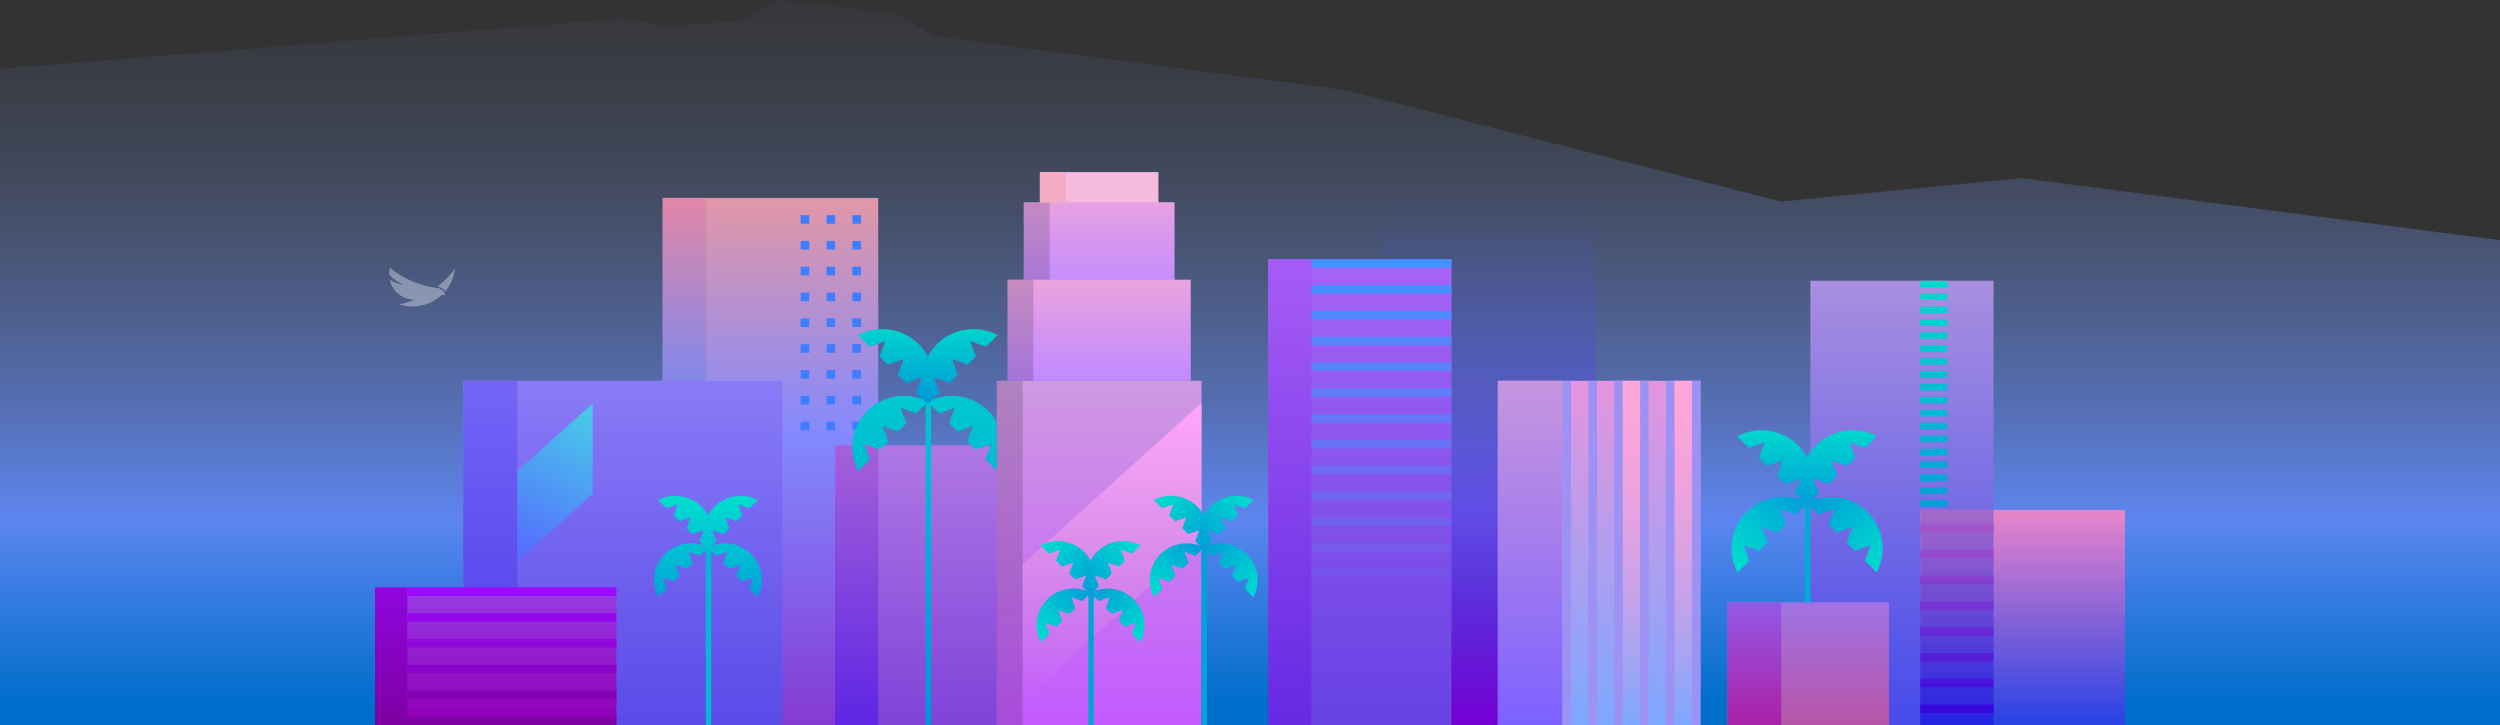 <svg id="Слой_1" data-name="Слой 1" xmlns="http://www.w3.org/2000/svg" xmlns:xlink="http://www.w3.org/1999/xlink" viewBox="0 0 1400 406"><rect x="0" y="0" width="1400" height="406" fill="#333333" stroke="none"/><defs><style>.cls-1{fill:url(#Безымянный_градиент_2133);}.cls-2{fill:url(#Безымянный_градиент_2354);}.cls-3{fill:url(#Безымянный_градиент_2216);}.cls-4{fill:#3f7dff;}.cls-5{fill:url(#Безымянный_градиент_416);}.cls-6{fill:url(#Безымянный_градиент_18);}.cls-7{fill:url(#Безымянный_градиент_2589);}.cls-8{fill:url(#Безымянный_градиент_2586);}.cls-9{fill:url(#Безымянный_градиент_308);}.cls-10{fill:url(#Безымянный_градиент_356);}.cls-11{fill:url(#Безымянный_градиент_2943);}.cls-12{fill:url(#Безымянный_градиент_1480);}.cls-13{fill:url(#Безымянный_градиент_42);}.cls-14{fill:url(#Безымянный_градиент_374);}.cls-15{fill:url(#Безымянный_градиент_377);}.cls-16{fill:url(#Безымянный_градиент_318);}.cls-17{fill:url(#Безымянный_градиент_2185);}.cls-18{fill:url(#Безымянный_градиент_20);}.cls-19{fill:#00acd5;}.cls-20{fill:url(#Безымянный_градиент_2169);}.cls-21{fill:url(#Безымянный_градиент_2169-2);}.cls-22{fill:url(#Безымянный_градиент_2169-3);}.cls-23{fill:url(#Безымянный_градиент_2169-4);}.cls-24{fill:#00b9d3;}.cls-25{fill:url(#Безымянный_градиент_2169-5);}.cls-26{fill:url(#Безымянный_градиент_2169-6);}.cls-27{fill:url(#Безымянный_градиент_2169-7);}.cls-28{fill:url(#Безымянный_градиент_2169-8);}.cls-29{fill:url(#Безымянный_градиент_2918);}.cls-30{fill:url(#Безымянный_градиент_99);}.cls-31{fill:url(#Безымянный_градиент_2945);}.cls-32{fill:url(#Безымянный_градиент_31);}.cls-33{fill:url(#Безымянный_градиент_31-2);}.cls-34{fill:url(#Безымянный_градиент_31-3);}.cls-35{fill:url(#Безымянный_градиент_31-4);}.cls-36{fill:url(#Безымянный_градиент_31-5);}.cls-37{fill:url(#Безымянный_градиент_369);}.cls-38{fill:#f5bbdf;}.cls-39{fill:url(#Безымянный_градиент_2243);}.cls-40{fill:url(#Безымянный_градиент_2243-2);}.cls-41{fill:url(#Безымянный_градиент_2182);}.cls-42{opacity:0.15;}.cls-43{fill:#f5abc2;}.cls-44{fill:url(#Безымянный_градиент_95);}.cls-45{fill:url(#Безымянный_градиент_2231);}.cls-46{fill:url(#Безымянный_градиент_22);}.cls-47{fill:#9d92f4;}.cls-48{fill:url(#Безымянный_градиент_2547);}.cls-49{fill:url(#Безымянный_градиент_2547-2);}.cls-50{opacity:0.35;}.cls-51{fill:#fff;}.cls-52{fill:#00a3db;}.cls-53{fill:url(#Безымянный_градиент_357);}.cls-54{fill:#00a3d7;}.cls-55{fill:url(#Безымянный_градиент_2169-9);}.cls-56{fill:url(#Безымянный_градиент_2169-10);}.cls-57{fill:url(#Безымянный_градиент_2169-11);}.cls-58{fill:url(#Безымянный_градиент_2169-12);}.cls-59{fill:#02a4d6;}.cls-60{fill:url(#Безымянный_градиент_2169-13);}.cls-61{fill:url(#Безымянный_градиент_2169-14);}.cls-62{fill:url(#Безымянный_градиент_2169-15);}.cls-63{fill:url(#Безымянный_градиент_2169-16);}</style><linearGradient id="Безымянный_градиент_2133" x1="700" y1="392.89" x2="700" y2="-52.17" gradientUnits="userSpaceOnUse"><stop offset="0" stop-color="#006ecb"/><stop offset="0.23" stop-color="#5d85f0"/><stop offset="0.26" stop-color="#5f86ef" stop-opacity="0.93"/><stop offset="0.37" stop-color="#648aee" stop-opacity="0.69"/><stop offset="0.49" stop-color="#698eec" stop-opacity="0.48"/><stop offset="0.6" stop-color="#6e91ea" stop-opacity="0.31"/><stop offset="0.71" stop-color="#7193e9" stop-opacity="0.17"/><stop offset="0.82" stop-color="#7395e9" stop-opacity="0.08"/><stop offset="0.91" stop-color="#7596e8" stop-opacity="0.02"/><stop offset="1" stop-color="#7596e8" stop-opacity="0"/></linearGradient><linearGradient id="Безымянный_градиент_2354" x1="431.47" y1="406.76" x2="431.47" y2="111.59" gradientUnits="userSpaceOnUse"><stop offset="0" stop-color="#853ad4"/><stop offset="0.55" stop-color="#8289ff"/><stop offset="1" stop-color="#e197a7"/></linearGradient><linearGradient id="Безымянный_градиент_2216" x1="383.19" y1="406.76" x2="383.19" y2="111.59" gradientUnits="userSpaceOnUse"><stop offset="0" stop-color="#2061d4"/><stop offset="0.55" stop-color="#6489ff"/><stop offset="1" stop-color="#e186a7"/></linearGradient><linearGradient id="Безымянный_градиент_416" x1="833.36" y1="406.76" x2="833.36" y2="111.59" gradientUnits="userSpaceOnUse"><stop offset="0.01" stop-color="#7600d4"/><stop offset="0.57" stop-color="#5934e3" stop-opacity="0.42"/><stop offset="1" stop-color="#445bee" stop-opacity="0"/></linearGradient><linearGradient id="Безымянный_градиент_18" x1="1065.09" y1="34.11" x2="1065.09" y2="402" gradientUnits="userSpaceOnUse"><stop offset="0" stop-color="#dcb2da"/><stop offset="0.39" stop-color="#a089e0"/><stop offset="1" stop-color="#474cea"/></linearGradient><linearGradient id="Безымянный_градиент_2589" x1="348.79" y1="117.85" x2="348.79" y2="402.9" gradientUnits="userSpaceOnUse"><stop offset="0" stop-color="#a193ff"/><stop offset="1" stop-color="#5b4be8"/></linearGradient><linearGradient id="Безымянный_градиент_2586" x1="274.57" y1="117.85" x2="274.57" y2="402.9" gradientUnits="userSpaceOnUse"><stop offset="0" stop-color="#887aff"/><stop offset="0.99" stop-color="#4d3be8"/></linearGradient><linearGradient id="Безымянный_градиент_308" x1="277.59" y1="290.74" x2="277.59" y2="404.76" gradientUnits="userSpaceOnUse"><stop offset="0" stop-color="#9b5cff"/><stop offset="0.96" stop-color="#9103b8"/><stop offset="0.99" stop-color="#9100b6"/></linearGradient><linearGradient id="Безымянный_градиент_356" x1="219.05" y1="290.74" x2="219.05" y2="404.76" gradientUnits="userSpaceOnUse"><stop offset="0" stop-color="#9b0aff"/><stop offset="0.99" stop-color="#7d00a3"/></linearGradient><linearGradient id="Безымянный_градиент_2943" x1="761.55" y1="16.1" x2="761.55" y2="401.8" gradientUnits="userSpaceOnUse"><stop offset="0" stop-color="#c675ff"/><stop offset="0.06" stop-color="#c072fd"/><stop offset="1" stop-color="#6742e3"/></linearGradient><linearGradient id="Безымянный_градиент_1480" x1="761.55" y1="149.99" x2="761.55" y2="337.24" gradientUnits="userSpaceOnUse"><stop offset="0" stop-color="#4191ff"/><stop offset="0.64" stop-color="#4191ff" stop-opacity="0.35"/><stop offset="1" stop-color="#4191ff" stop-opacity="0"/></linearGradient><linearGradient id="Безымянный_градиент_42" x1="1132.67" y1="288.42" x2="1132.67" y2="404.62" gradientUnits="userSpaceOnUse"><stop offset="0" stop-color="#e583cb"/><stop offset="0.41" stop-color="#9668d6"/><stop offset="1" stop-color="#2a43e4"/></linearGradient><linearGradient id="Безымянный_градиент_374" x1="1095.86" y1="288.42" x2="1095.86" y2="404.62" gradientUnits="userSpaceOnUse"><stop offset="0" stop-color="#a368cb"/><stop offset="0.15" stop-color="#905ece"/><stop offset="1" stop-color="#2323e2"/></linearGradient><linearGradient id="Безымянный_градиент_377" x1="1095.86" y1="295.77" x2="1095.86" y2="406.6" gradientUnits="userSpaceOnUse"><stop offset="0" stop-color="#a356cb"/><stop offset="0.07" stop-color="#9b50cc"/><stop offset="1" stop-color="#2e00df"/></linearGradient><linearGradient id="Безымянный_градиент_318" x1="286.64" y1="405.4" x2="286.64" y2="331.31" gradientUnits="userSpaceOnUse"><stop offset="0.01" stop-color="#7d00a3"/><stop offset="1" stop-color="#9b0aff"/></linearGradient><linearGradient id="Безымянный_градиент_2185" x1="518.97" y1="171.88" x2="518.97" y2="403.48" gradientUnits="userSpaceOnUse"><stop offset="0" stop-color="#c891ea"/><stop offset="0.99" stop-color="#8144d9"/></linearGradient><linearGradient id="Безымянный_градиент_20" x1="479.74" y1="171.88" x2="479.74" y2="403.48" gradientUnits="userSpaceOnUse"><stop offset="0" stop-color="#c87dd3"/><stop offset="0.85" stop-color="#6f34e1"/><stop offset="0.99" stop-color="#5f27e3"/></linearGradient><linearGradient id="Безымянный_градиент_2169" x1="1005.65" y1="278.33" x2="968.27" y2="309.68" gradientUnits="userSpaceOnUse"><stop offset="0" stop-color="#00a1d7"/><stop offset="1" stop-color="#00dcce"/></linearGradient><linearGradient id="Безымянный_градиент_2169-2" x1="1021.74" y1="276.34" x2="1056.71" y2="314.93" xlink:href="#Безымянный_градиент_2169"/><linearGradient id="Безымянный_градиент_2169-3" x1="994.09" y1="280.1" x2="994.09" y2="237.9" xlink:href="#Безымянный_градиент_2169"/><linearGradient id="Безымянный_градиент_2169-4" x1="1029.87" y1="280.1" x2="1029.87" y2="237.9" xlink:href="#Безымянный_градиент_2169"/><linearGradient id="Безымянный_градиент_2169-5" x1="381.44" y1="338.15" x2="381.44" y2="278.95" xlink:href="#Безымянный_градиент_2169"/><linearGradient id="Безымянный_градиент_2169-6" x1="411.49" y1="338.15" x2="411.49" y2="278.95" xlink:href="#Безымянный_градиент_2169"/><linearGradient id="Безымянный_градиент_2169-7" x1="383.69" y1="338.15" x2="383.69" y2="278.95" xlink:href="#Безымянный_градиент_2169"/><linearGradient id="Безымянный_градиент_2169-8" x1="409.24" y1="338.15" x2="409.24" y2="278.95" xlink:href="#Безымянный_градиент_2169"/><linearGradient id="Безымянный_градиент_2918" x1="1012.59" y1="402.39" x2="1012.59" y2="337.15" gradientUnits="userSpaceOnUse"><stop offset="0" stop-color="#b656aa"/><stop offset="1" stop-color="#a073e5"/></linearGradient><linearGradient id="Безымянный_градиент_99" x1="982.41" y1="402.39" x2="982.41" y2="337.15" gradientUnits="userSpaceOnUse"><stop offset="0" stop-color="#a923aa"/><stop offset="1" stop-color="#925ae5"/></linearGradient><linearGradient id="Безымянный_градиент_2945" x1="722.33" y1="16.1" x2="722.33" y2="401.8" gradientUnits="userSpaceOnUse"><stop offset="0" stop-color="#c675ff"/><stop offset="0.06" stop-color="#c070fd"/><stop offset="1" stop-color="#672ae3"/></linearGradient><linearGradient id="Безымянный_градиент_31" x1="519.87" y1="402.39" x2="519.87" y2="181.15" gradientUnits="userSpaceOnUse"><stop offset="0" stop-color="#0097d7"/><stop offset="1" stop-color="#00d3ce"/></linearGradient><linearGradient id="Безымянный_градиент_31-2" x1="498.53" y1="372.87" x2="498.53" y2="188.51" xlink:href="#Безымянный_градиент_31"/><linearGradient id="Безымянный_градиент_31-3" x1="540.6" y1="372.87" x2="540.6" y2="188.51" xlink:href="#Безымянный_градиент_31"/><linearGradient id="Безымянный_градиент_31-4" x1="501.68" y1="225.59" x2="501.68" y2="184.86" xlink:href="#Безымянный_градиент_31"/><linearGradient id="Безымянный_градиент_31-5" x1="537.46" y1="225.59" x2="537.46" y2="184.86" xlink:href="#Безымянный_градиент_31"/><linearGradient id="Безымянный_градиент_369" x1="289.13" y1="310.27" x2="330.11" y2="234.34" gradientUnits="userSpaceOnUse"><stop offset="0" stop-color="#556aff"/><stop offset="0.32" stop-color="#5189f8"/><stop offset="1" stop-color="#48c7e9"/></linearGradient><linearGradient id="Безымянный_градиент_2243" x1="615.52" y1="160.84" x2="615.52" y2="111.07" gradientUnits="userSpaceOnUse"><stop offset="0" stop-color="#c38aff"/><stop offset="1" stop-color="#e9a3e1"/></linearGradient><linearGradient id="Безымянный_градиент_2243-2" x1="615.52" y1="210.83" x2="615.52" y2="158.2" xlink:href="#Безымянный_градиент_2243"/><linearGradient id="Безымянный_градиент_2182" x1="615.52" y1="406.49" x2="615.52" y2="213.74" gradientUnits="userSpaceOnUse"><stop offset="0" stop-color="#c35aff"/><stop offset="1" stop-color="#cf99e1"/></linearGradient><linearGradient id="Безымянный_градиент_95" x1="622.76" y1="226.14" x2="622.76" y2="391.71" gradientUnits="userSpaceOnUse"><stop offset="0.01" stop-color="#ffa4ff"/><stop offset="0.14" stop-color="#faa3f8" stop-opacity="0.86"/><stop offset="0.74" stop-color="#e29cdc" stop-opacity="0.25"/><stop offset="1" stop-color="#d99ad0" stop-opacity="0"/></linearGradient><linearGradient id="Безымянный_градиент_2231" x1="895.52" y1="406.49" x2="895.52" y2="213.73" gradientUnits="userSpaceOnUse"><stop offset="0" stop-color="#7ca8ff"/><stop offset="0.15" stop-color="#8ca5fa"/><stop offset="1" stop-color="#e595de"/></linearGradient><linearGradient id="Безымянный_градиент_22" x1="856.9" y1="406.49" x2="856.9" y2="213.73" gradientUnits="userSpaceOnUse"><stop offset="0" stop-color="#7c61ff"/><stop offset="1" stop-color="#c795de"/></linearGradient><linearGradient id="Безымянный_градиент_2547" x1="942.59" y1="404.8" x2="942.59" y2="214.42" gradientTransform="translate(632.97 1252.21) rotate(-90)" gradientUnits="userSpaceOnUse"><stop offset="0" stop-color="#ffa7da" stop-opacity="0"/><stop offset="1" stop-color="#ffa7da"/></linearGradient><linearGradient id="Безымянный_градиент_2547-2" x1="913.62" y1="404.8" x2="913.62" y2="214.42" gradientTransform="translate(604 1223.24) rotate(-90)" xlink:href="#Безымянный_градиент_2547"/><linearGradient id="Безымянный_градиент_357" x1="1082.89" y1="156.62" x2="1082.89" y2="283.14" gradientUnits="userSpaceOnUse"><stop offset="0" stop-color="#00dcce"/><stop offset="1" stop-color="#00a1d7"/></linearGradient><linearGradient id="Безымянный_градиент_2169-9" x1="666.24" y1="303.92" x2="642.73" y2="329.24" xlink:href="#Безымянный_градиент_2169"/><linearGradient id="Безымянный_градиент_2169-10" x1="679.82" y1="302.52" x2="706.95" y2="329.05" xlink:href="#Безымянный_градиент_2169"/><linearGradient id="Безымянный_градиент_2169-11" x1="677.77" y1="301.8" x2="651.84" y2="275.27" xlink:href="#Безымянный_градиент_2169"/><linearGradient id="Безымянный_градиент_2169-12" x1="669.96" y1="300.77" x2="697.09" y2="277.26" xlink:href="#Безымянный_градиент_2169"/><linearGradient id="Безымянный_градиент_2169-13" x1="606.12" y1="327.35" x2="578.68" y2="353.28" xlink:href="#Безымянный_градиент_2169"/><linearGradient id="Безымянный_градиент_2169-14" x1="616.64" y1="327.39" x2="642.26" y2="354.22" xlink:href="#Безымянный_градиент_2169"/><linearGradient id="Безымянный_градиент_2169-15" x1="613.89" y1="325.88" x2="588.27" y2="300.86" xlink:href="#Безымянный_градиент_2169"/><linearGradient id="Безымянный_градиент_2169-16" x1="606.56" y1="326.72" x2="633.39" y2="300.8" xlink:href="#Безымянный_градиент_2169"/></defs><title>Cities</title><polygon class="cls-1" points="1132.17 99.75 997.28 112.87 753.81 50.53 523.5 20.34 501.79 7.88 435.99 0 414.27 11.81 374.13 14.44 347.15 10.5 0 38.56 0 406 1400 406 1400 134.51 1132.17 99.75"/><rect class="cls-2" x="371.12" y="110.84" width="120.69" height="295.16"/><rect class="cls-3" x="371.12" y="110.84" width="24.14" height="295.16"/><rect class="cls-4" x="448.36" y="120.47" width="4.83" height="4.82"/><rect class="cls-4" x="448.36" y="134.93" width="4.83" height="4.82"/><rect class="cls-4" x="448.36" y="149.39" width="4.83" height="4.82"/><rect class="cls-4" x="448.36" y="163.85" width="4.83" height="4.82"/><rect class="cls-4" x="448.36" y="178.3" width="4.83" height="4.82"/><rect class="cls-4" x="448.36" y="192.76" width="4.83" height="4.82"/><rect class="cls-4" x="448.36" y="207.22" width="4.83" height="4.82"/><rect class="cls-4" x="448.36" y="221.67" width="4.83" height="4.82"/><rect class="cls-4" x="448.36" y="236.13" width="4.83" height="4.82"/><rect class="cls-4" x="462.84" y="120.47" width="4.83" height="4.82"/><rect class="cls-4" x="462.84" y="134.93" width="4.83" height="4.82"/><rect class="cls-4" x="462.84" y="149.39" width="4.83" height="4.82"/><rect class="cls-4" x="462.84" y="163.85" width="4.83" height="4.82"/><rect class="cls-4" x="462.84" y="178.3" width="4.83" height="4.82"/><rect class="cls-4" x="462.84" y="192.76" width="4.83" height="4.82"/><rect class="cls-4" x="462.84" y="207.22" width="4.83" height="4.82"/><rect class="cls-4" x="462.84" y="221.67" width="4.83" height="4.82"/><rect class="cls-4" x="462.84" y="236.13" width="4.83" height="4.82"/><rect class="cls-4" x="477.33" y="120.47" width="4.83" height="4.82"/><rect class="cls-4" x="477.33" y="134.93" width="4.83" height="4.82"/><rect class="cls-4" x="477.33" y="149.39" width="4.83" height="4.82"/><rect class="cls-4" x="477.33" y="163.85" width="4.83" height="4.82"/><rect class="cls-4" x="477.33" y="178.3" width="4.83" height="4.82"/><rect class="cls-4" x="477.33" y="192.76" width="4.83" height="4.82"/><rect class="cls-4" x="477.33" y="207.22" width="4.83" height="4.82"/><rect class="cls-4" x="477.33" y="221.67" width="4.83" height="4.82"/><rect class="cls-4" x="477.33" y="236.13" width="4.83" height="4.82"/><rect class="cls-4" x="477.33" y="250.59" width="4.83" height="4.82"/><rect class="cls-4" x="477.33" y="265.04" width="4.83" height="4.82"/><rect class="cls-4" x="477.33" y="279.5" width="4.83" height="4.82"/><rect class="cls-4" x="477.33" y="293.96" width="4.83" height="4.82"/><rect class="cls-5" x="773.02" y="110.84" width="120.69" height="295.16"/><rect class="cls-6" x="1013.79" y="157.22" width="102.59" height="248.78"/><rect class="cls-7" x="259.48" y="213.24" width="178.62" height="192.76"/><rect class="cls-8" x="259.48" y="213.24" width="30.17" height="192.76"/><rect class="cls-9" x="210" y="328.9" width="135.17" height="77.1"/><rect class="cls-10" x="210" y="328.9" width="18.1" height="77.1"/><rect class="cls-11" x="710.26" y="145.17" width="102.59" height="260.83"/><rect class="cls-12" x="710.26" y="145.17" width="102.59" height="4.82"/><rect class="cls-12" x="710.26" y="159.63" width="102.59" height="4.82"/><rect class="cls-12" x="710.26" y="174.09" width="102.59" height="4.82"/><rect class="cls-12" x="710.26" y="188.54" width="102.59" height="4.82"/><rect class="cls-12" x="710.26" y="203" width="102.59" height="4.82"/><rect class="cls-12" x="710.26" y="217.46" width="102.59" height="4.82"/><rect class="cls-12" x="710.26" y="231.91" width="102.59" height="4.82"/><rect class="cls-12" x="710.26" y="246.37" width="102.59" height="4.82"/><rect class="cls-12" x="710.26" y="260.83" width="102.59" height="4.82"/><rect class="cls-12" x="710.26" y="275.28" width="102.59" height="4.82"/><rect class="cls-12" x="710.26" y="289.74" width="102.59" height="4.82"/><rect class="cls-12" x="710.26" y="304.2" width="102.59" height="4.82"/><rect class="cls-12" x="710.26" y="318.66" width="102.59" height="4.82"/><rect class="cls-12" x="710.26" y="333.11" width="102.59" height="4.82"/><rect class="cls-13" x="1075.34" y="285.53" width="114.66" height="120.47"/><rect class="cls-14" x="1075.34" y="285.53" width="41.03" height="120.47"/><rect class="cls-15" x="1075.34" y="293.36" width="41.03" height="4.82"/><rect class="cls-15" x="1075.34" y="307.81" width="41.03" height="4.82"/><rect class="cls-15" x="1075.34" y="322.27" width="41.03" height="4.82"/><rect class="cls-15" x="1075.34" y="336.73" width="41.03" height="4.82"/><rect class="cls-15" x="1075.34" y="351.18" width="41.03" height="4.82"/><rect class="cls-15" x="1075.34" y="365.64" width="41.03" height="4.82"/><rect class="cls-15" x="1075.34" y="380.1" width="41.03" height="4.82"/><rect class="cls-15" x="1075.34" y="394.55" width="41.03" height="4.82"/><rect class="cls-16" x="228.1" y="328.9" width="117.07" height="4.82"/><rect class="cls-16" x="228.1" y="343.35" width="117.07" height="4.82"/><rect class="cls-16" x="228.1" y="357.81" width="117.07" height="4.82"/><rect class="cls-16" x="228.1" y="372.27" width="117.07" height="4.82"/><rect class="cls-16" x="228.1" y="386.72" width="117.07" height="4.82"/><rect class="cls-16" x="228.1" y="401.18" width="117.07" height="4.82"/><rect class="cls-17" x="467.67" y="249.38" width="102.59" height="156.62"/><rect class="cls-18" x="467.67" y="249.38" width="24.14" height="156.62"/><rect class="cls-19" x="1010.78" y="281.91" width="3.02" height="124.09"/><path class="cls-20" d="M976.46,305.28l8.73,3.15,4.64-4.61-3.17-8.68,8.73,3.15,4.64-4.61L996.86,285l8.73,3.15,6.57-6.53a29.22,29.22,0,0,0-34,5.07,28.76,28.76,0,0,0-5.1,33.78l6.57-6.53Z"/><path class="cls-21" d="M1047.51,305.28l-8.73,3.15-4.64-4.61,3.17-8.68-8.73,3.15-4.64-4.61,3.17-8.68-8.73,3.15-6.57-6.53a29.22,29.22,0,0,1,34,5.07,28.76,28.76,0,0,1,5.1,33.78l-6.57-6.53Z"/><path class="cls-22" d="M988.19,247.65L985,256.32l4.64,4.61,8.73-3.15-3.17,8.68,4.64,4.61,8.73-3.15-3.17,8.68,6.57,6.53a28.76,28.76,0,0,0-5.1-33.78,29.22,29.22,0,0,0-34-5.07l6.57,6.53Z"/><path class="cls-23" d="M1035.78,247.65l3.17,8.68-4.64,4.61-8.73-3.15,3.17,8.68-4.64,4.61-8.73-3.15,3.17,8.68-6.57,6.53a28.76,28.76,0,0,1,5.1-33.78,29.22,29.22,0,0,1,34-5.07l-6.57,6.53Z"/><rect class="cls-24" x="395.26" y="292.15" width="3.02" height="113.85"/><path class="cls-25" d="M371.09,323.49l6.24,2.24,3.31-3.28-2.26-6.18,6.24,2.24,3.31-3.28-2.26-6.18,6.24,2.24,4.69-4.65a20.92,20.92,0,0,0-24.28,3.61,20.43,20.43,0,0,0-3.64,24.06l4.69-4.65Z"/><path class="cls-26" d="M421.84,323.49l-6.24,2.24-3.31-3.28,2.26-6.18-6.24,2.24L405,315.24l2.26-6.18L401,311.3l-4.69-4.65a20.92,20.92,0,0,1,24.28,3.61,20.43,20.43,0,0,1,3.64,24.06l-4.69-4.65Z"/><path class="cls-27" d="M379.47,282.45l-2.26,6.18,3.31,3.28,6.24-2.24-2.26,6.18,3.31,3.28,6.24-2.24-2.26,6.18,4.69,4.65a20.43,20.43,0,0,0-3.64-24.06A20.92,20.92,0,0,0,368.54,280l4.69,4.65Z"/><path class="cls-28" d="M413.46,282.45l2.26,6.18-3.31,3.28-6.24-2.24,2.26,6.18-3.31,3.28-6.24-2.24,2.26,6.18-4.69,4.65a20.43,20.43,0,0,1,3.64-24.06A20.92,20.92,0,0,1,424.39,280l-4.69,4.65Z"/><rect class="cls-29" x="967.33" y="337.33" width="90.52" height="68.67"/><rect class="cls-30" x="967.33" y="337.33" width="30.17" height="68.67"/><rect class="cls-31" x="710.26" y="145.17" width="24.14" height="260.83"/><rect class="cls-32" x="518.36" y="225.29" width="3.02" height="180.71"/><path class="cls-33" d="M484,248.64l8.73,3.15,4.64-4.61-3.17-8.68,8.73,3.15,4.64-4.61-3.17-8.68,8.73,3.15,6.57-6.53a29.22,29.22,0,0,0-34,5.07,28.76,28.76,0,0,0-5.1,33.78l6.57-6.53Z"/><path class="cls-34" d="M555.09,248.64l-8.73,3.15-4.64-4.61,3.17-8.68-8.73,3.15L531.53,237l3.17-8.68L526,231.52,519.4,225a29.22,29.22,0,0,1,34,5.07,28.76,28.76,0,0,1,5.1,33.78l-6.57-6.53Z"/><path class="cls-35" d="M495.77,191l-3.17,8.68,4.64,4.61,8.73-3.15-3.17,8.68,4.64,4.61,8.73-3.15L513,219.95l6.57,6.53a28.76,28.76,0,0,0-5.1-33.78,29.22,29.22,0,0,0-34-5.07l6.57,6.53Z"/><path class="cls-36" d="M543.37,191l3.17,8.68-4.64,4.61-8.73-3.15,3.17,8.68-4.64,4.61L523,211.27l3.17,8.68-6.57,6.53a28.76,28.76,0,0,1,5.1-33.78,29.22,29.22,0,0,1,34-5.07l-6.57,6.53Z"/><polygon class="cls-37" points="331.9 276.49 289.65 314.44 289.65 263.84 331.9 225.89 331.9 276.49"/><rect class="cls-38" x="582.33" y="96.38" width="66.38" height="24.09"/><rect class="cls-39" x="573.28" y="113.25" width="84.48" height="48.19"/><rect class="cls-40" x="564.22" y="156.62" width="102.59" height="56.62"/><rect class="cls-41" x="558.19" y="213.24" width="114.66" height="192.76"/><rect class="cls-42" x="558.19" y="213.24" width="14.48" height="192.76"/><rect class="cls-42" x="564.22" y="156.62" width="14.48" height="56.62"/><rect class="cls-42" x="573.28" y="113.25" width="14.48" height="43.37"/><rect class="cls-43" x="582.33" y="96.38" width="14.48" height="16.87"/><polygon class="cls-44" points="672.85 302.09 572.67 392.45 572.67 315.94 672.85 225.59 672.85 302.09"/><rect class="cls-45" x="838.79" y="213.24" width="113.45" height="192.76"/><rect class="cls-46" x="838.79" y="213.24" width="36.21" height="192.76"/><rect class="cls-47" x="853.45" y="307.21" width="192.76" height="4.83" transform="translate(1259.45 -640.21) rotate(90)"/><rect class="cls-47" x="838.97" y="307.21" width="192.76" height="4.83" transform="translate(1244.96 -625.72) rotate(90)"/><rect class="cls-47" x="824.48" y="307.21" width="192.76" height="4.83" transform="translate(1230.48 -611.24) rotate(90)"/><rect class="cls-47" x="810" y="307.21" width="192.76" height="4.83" transform="translate(1216 -596.76) rotate(90)"/><rect class="cls-47" x="795.52" y="307.21" width="192.76" height="4.83" transform="translate(1201.52 -582.28) rotate(90)"/><rect class="cls-47" x="781.03" y="307.21" width="192.76" height="4.83" transform="translate(1187.03 -567.79) rotate(90)"/><rect class="cls-48" x="846.21" y="304.79" width="192.76" height="9.66" transform="translate(1252.21 -632.97) rotate(90)"/><rect class="cls-49" x="817.24" y="304.79" width="192.76" height="9.66" transform="translate(1223.24 -604) rotate(90)"/><g class="cls-50"><path class="cls-51" d="M254.81,150.33A52.53,52.53,0,0,1,245,160.49a6.32,6.32,0,0,1,4.3,2.72q0.66-.77,1.25-1.6A23.75,23.75,0,0,0,254.81,150.33Z"/><path class="cls-52" d="M249,163.54h0l-0.2.23Z"/><path class="cls-51" d="M249.43,165.26a5.47,5.47,0,0,0-1.07-2.08h0a5.6,5.6,0,0,0-4.2-2h0A52.11,52.11,0,0,1,218.42,150a14.17,14.17,0,0,0-.49,3.72v0a23.75,23.75,0,0,0,8.37,5.91,22.55,22.55,0,0,1-8.05-3,14.24,14.24,0,0,0,13.92,11.23h0a51.83,51.83,0,0,1-8.56,2.62,24,24,0,0,0,23.69-5.26h2.12Z"/><path class="cls-51" d="M245.79,163.09a0.61,0.61,0,1,1-.61-0.61,0.61,0.61,0,0,1,.61.61"/></g><rect class="cls-53" x="1075.34" y="157.22" width="15.09" height="3.61"/><rect class="cls-53" x="1075.34" y="164.45" width="15.09" height="3.61"/><rect class="cls-53" x="1075.34" y="171.68" width="15.09" height="3.61"/><rect class="cls-53" x="1075.34" y="178.91" width="15.09" height="3.61"/><rect class="cls-53" x="1075.34" y="186.13" width="15.09" height="3.61"/><rect class="cls-53" x="1075.34" y="193.36" width="15.09" height="3.61"/><rect class="cls-53" x="1075.34" y="200.59" width="15.09" height="3.61"/><rect class="cls-53" x="1075.34" y="207.82" width="15.09" height="3.61"/><rect class="cls-53" x="1075.34" y="215.05" width="15.09" height="3.61"/><rect class="cls-53" x="1075.34" y="222.28" width="15.09" height="3.61"/><rect class="cls-53" x="1075.34" y="229.5" width="15.09" height="3.61"/><rect class="cls-53" x="1075.34" y="236.73" width="15.09" height="3.61"/><rect class="cls-53" x="1075.34" y="243.96" width="15.09" height="3.61"/><rect class="cls-53" x="1075.34" y="251.19" width="15.09" height="3.61"/><rect class="cls-53" x="1075.34" y="258.42" width="15.09" height="3.61"/><rect class="cls-53" x="1075.34" y="265.65" width="15.09" height="3.61"/><rect class="cls-53" x="1075.34" y="272.88" width="15.09" height="3.61"/><rect class="cls-53" x="1075.34" y="280.1" width="15.09" height="3.61"/><rect class="cls-54" x="672.84" y="292.15" width="3.02" height="113.85"/><path class="cls-55" d="M648.68,323.49l6.24,2.24,3.31-3.28L656,316.28l6.24,2.24,3.31-3.28-2.26-6.18,6.24,2.24,4.69-4.65a20.92,20.92,0,0,0-24.28,3.61,20.43,20.43,0,0,0-3.64,24.06l4.69-4.65Z"/><path class="cls-56" d="M699.42,323.49l-6.24,2.24-3.31-3.28,2.26-6.18-6.24,2.24-3.31-3.28,2.26-6.18-6.24,2.24-4.69-4.65a20.92,20.92,0,0,1,24.28,3.61,20.43,20.43,0,0,1,3.64,24.06l-4.69-4.65Z"/><path class="cls-57" d="M657.05,282.45l-2.26,6.18,3.31,3.28,6.24-2.24-2.26,6.18,3.31,3.28,6.24-2.24-2.26,6.18,4.69,4.65a20.43,20.43,0,0,0-3.64-24.06A20.92,20.92,0,0,0,646.13,280l4.69,4.65Z"/><path class="cls-58" d="M691,282.45l2.26,6.18L690,291.91l-6.24-2.24,2.26,6.18-3.31,3.28-6.24-2.24,2.26,6.18-4.69,4.65a20.43,20.43,0,0,1,3.64-24.06A20.92,20.92,0,0,1,702,280l-4.69,4.65Z"/><rect class="cls-59" x="609.48" y="317.45" width="3.02" height="88.55"/><path class="cls-60" d="M585.32,348.79l6.24,2.24,3.31-3.28-2.26-6.18,6.24,2.24,3.31-3.28-2.26-6.18,6.24,2.24,4.69-4.65a20.92,20.92,0,0,0-24.28,3.61,20.43,20.43,0,0,0-3.64,24.06l4.69-4.65Z"/><path class="cls-61" d="M636.06,348.79L629.83,351l-3.31-3.28,2.26-6.18-6.24,2.24-3.31-3.28,2.26-6.18-6.24,2.24L610.57,332a20.92,20.92,0,0,1,24.28,3.61,20.43,20.43,0,0,1,3.64,24.06L633.8,355Z"/><path class="cls-62" d="M593.69,307.75l-2.26,6.18,3.31,3.28L601,315l-2.26,6.18,3.31,3.28,6.24-2.24L606,328.36l4.69,4.65A20.43,20.43,0,0,0,607,309a20.92,20.92,0,0,0-24.28-3.61l4.69,4.65Z"/><path class="cls-63" d="M627.69,307.75l2.26,6.18-3.31,3.28L620.4,315l2.26,6.18-3.31,3.28-6.24-2.24,2.26,6.18L610.69,333A20.43,20.43,0,0,1,614.33,309a20.92,20.92,0,0,1,24.28-3.61L633.92,310Z"/></svg>